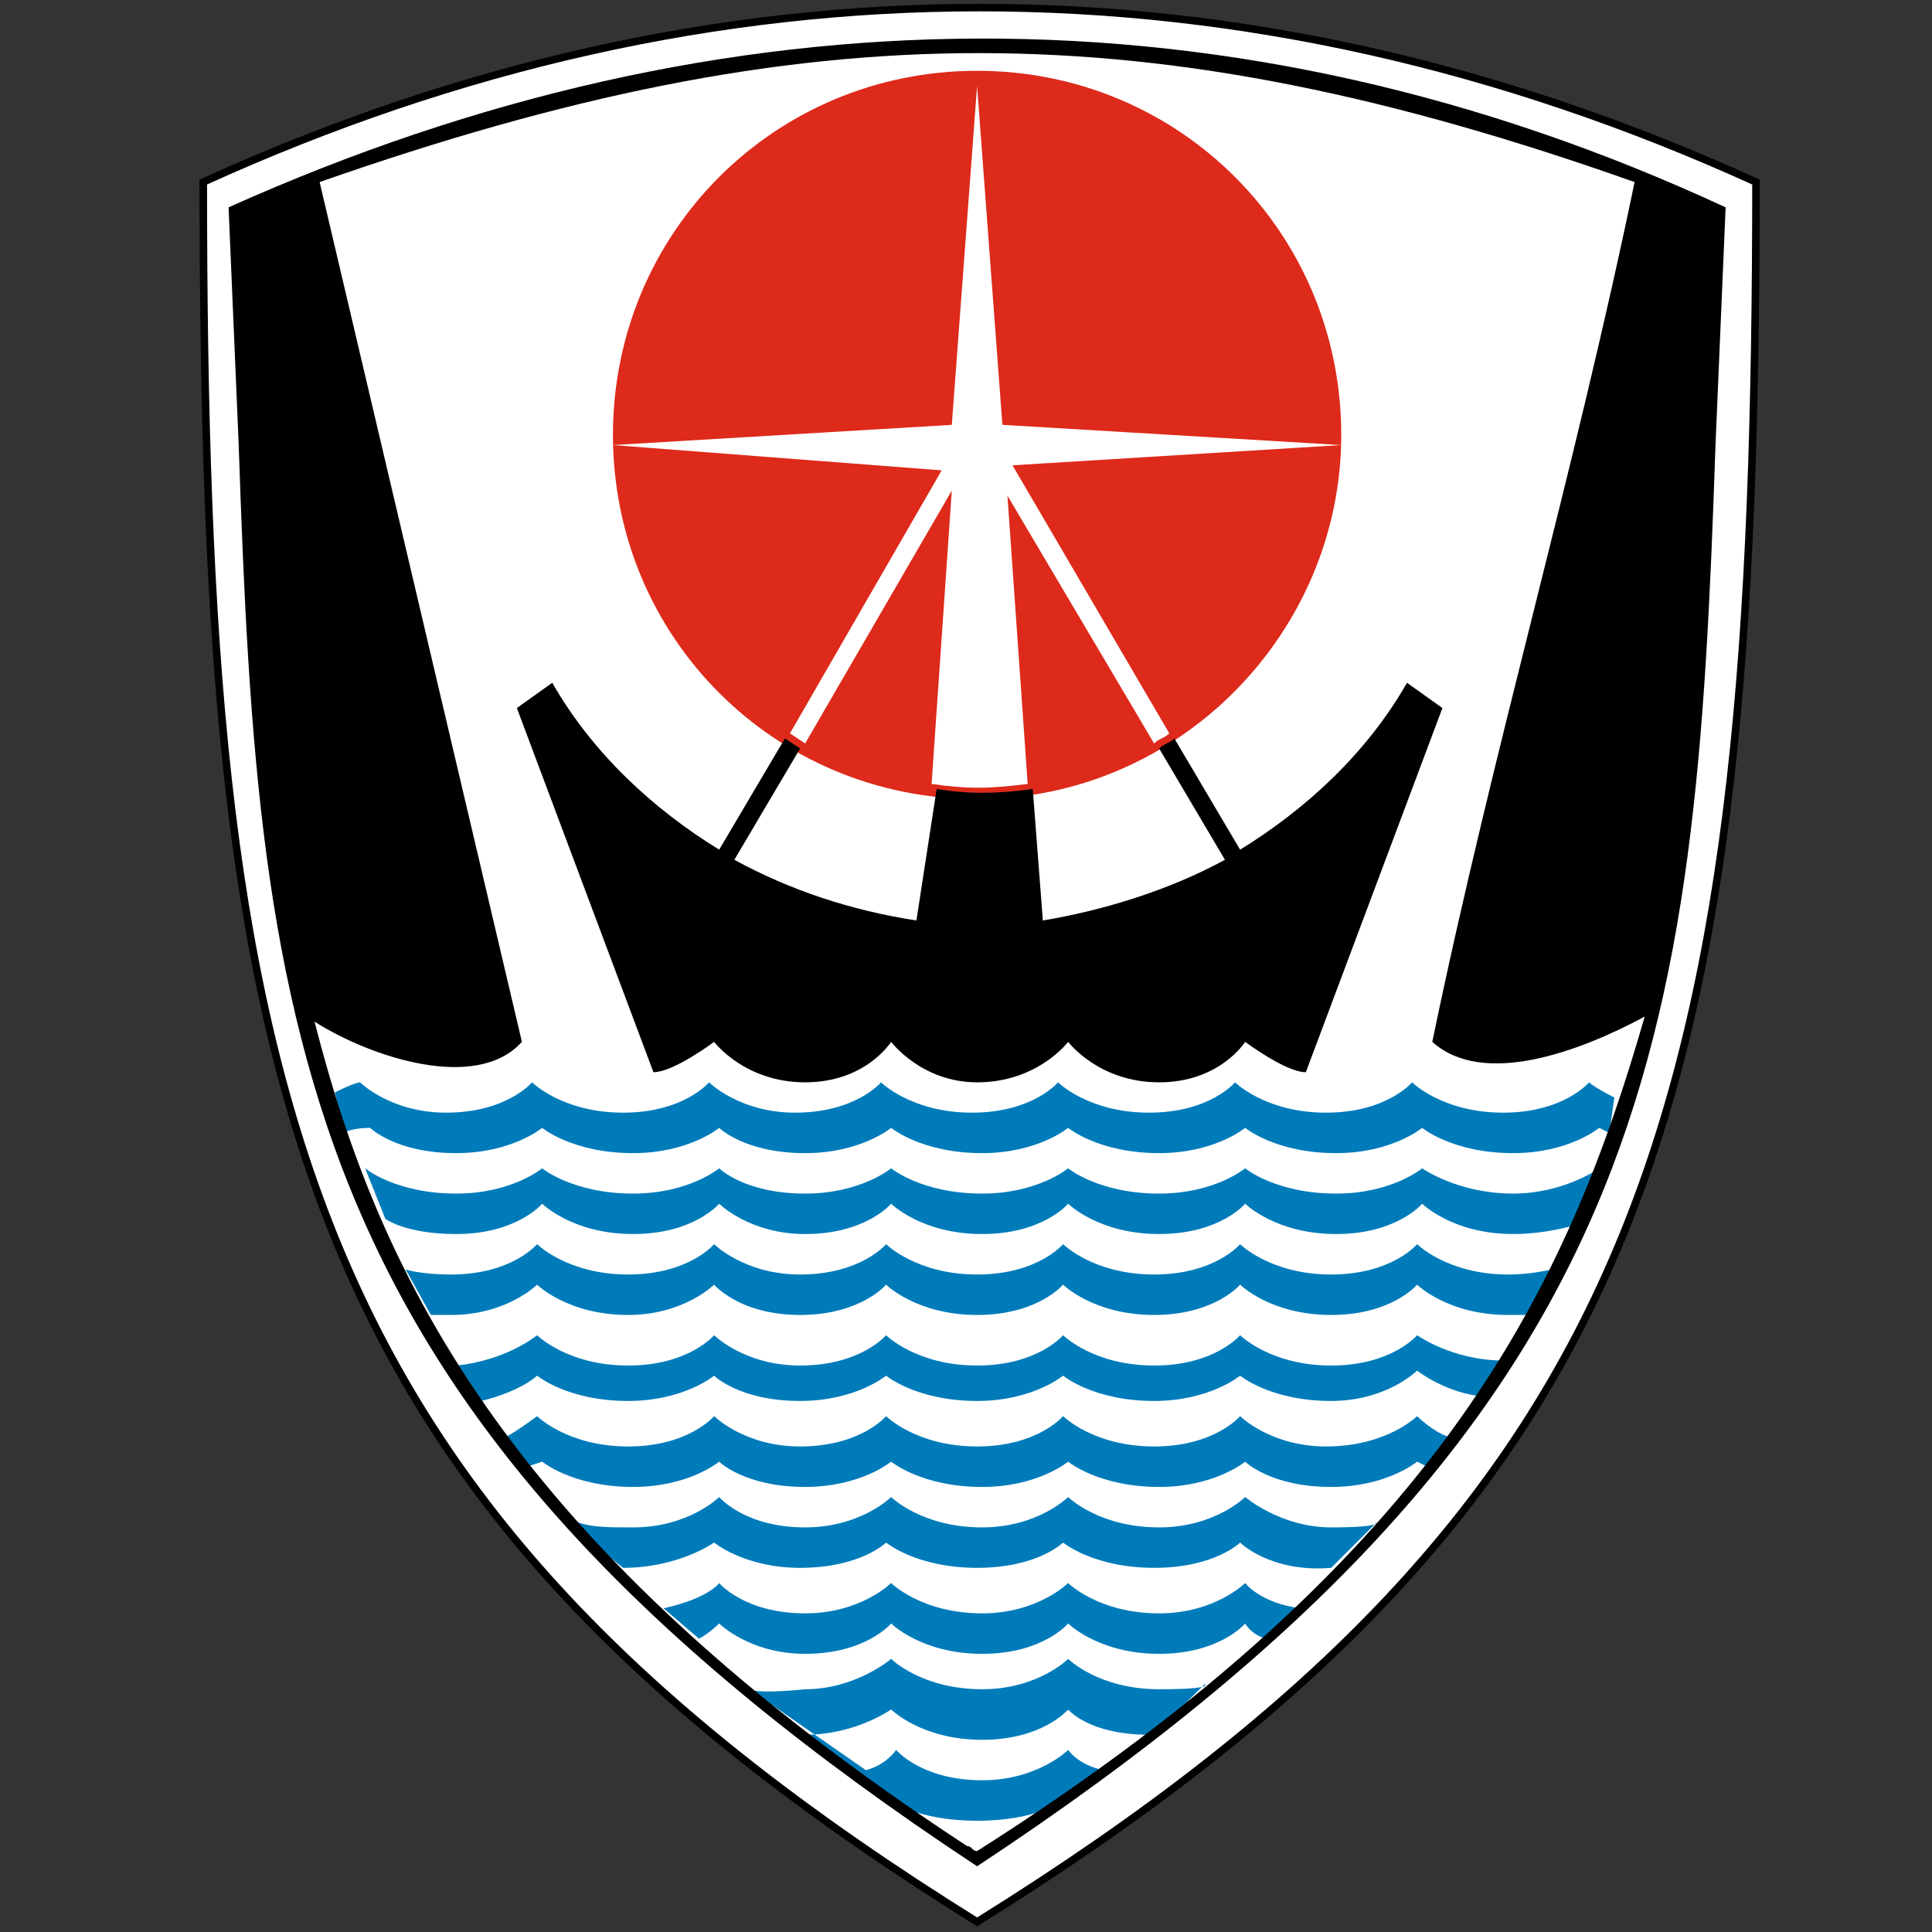<svg width="80" height="80" viewBox="0 0 80 80" fill="none" xmlns="http://www.w3.org/2000/svg">
<rect x="0" y="0" width="80" height="80" fill="#333333" stroke="none"/>
<path fill-rule="evenodd" clip-rule="evenodd" d="M8.418 7.539C29.57 -2.094 51.559 -2.094 72.711 7.539C72.711 45.445 68.732 61.989 40.46 79.581C12.188 61.989 8.418 45.445 8.418 7.539Z" fill="white"/>
<path d="M8.418 7.539C29.57 -2.094 51.559 -2.094 72.711 7.539C72.711 45.445 68.732 61.989 40.46 79.581C12.188 61.989 8.418 45.445 8.418 7.539Z" stroke="black" stroke-width="0.311"/>
<path fill-rule="evenodd" clip-rule="evenodd" d="M66.638 46.911C66.219 46.702 66.219 46.702 66.219 46.702C66.219 46.702 64.963 47.749 62.659 47.749C60.146 47.749 58.889 46.702 58.889 46.702C58.889 46.702 57.633 47.749 55.329 47.749C52.816 47.749 51.56 46.702 51.56 46.702C51.56 46.702 50.303 47.749 47.999 47.749C45.486 47.749 44.23 46.702 44.23 46.702C44.23 46.702 42.973 47.749 40.67 47.749C38.157 47.749 36.9 46.702 36.9 46.702C36.9 46.702 35.643 47.749 33.34 47.749C30.827 47.749 29.779 46.702 29.779 46.702C29.779 46.702 28.523 47.749 26.219 47.749C23.706 47.749 22.45 46.702 22.45 46.702C22.45 46.702 21.193 47.749 18.89 47.749C16.376 47.749 15.329 46.702 15.329 46.702C15.329 46.702 14.492 46.702 14.282 46.911L13.863 45.236C14.701 44.817 14.91 44.817 14.91 44.817C14.91 44.817 16.167 46.073 18.471 46.073C20.984 46.073 22.031 44.817 22.031 44.817C22.031 44.817 23.287 46.073 25.8 46.073C28.314 46.073 29.361 44.817 29.361 44.817C29.361 44.817 30.617 46.073 32.921 46.073C35.434 46.073 36.481 44.817 36.481 44.817C36.481 44.817 37.738 46.073 40.251 46.073C42.764 46.073 43.811 44.817 43.811 44.817C43.811 44.817 45.068 46.073 47.581 46.073C50.094 46.073 51.141 44.817 51.141 44.817C51.141 44.817 52.397 46.073 54.91 46.073C57.423 46.073 58.471 44.817 58.471 44.817C58.471 44.817 59.727 46.073 62.24 46.073C64.753 46.073 65.8 44.817 65.8 44.817C65.8 44.817 66.01 45.026 66.848 45.445L66.638 46.911ZM66.219 48.377C66.219 48.377 64.753 49.424 62.659 49.424C60.355 49.424 58.889 48.377 58.889 48.377C58.889 48.377 57.633 49.424 55.329 49.424C52.816 49.424 51.56 48.377 51.56 48.377C51.56 48.377 50.303 49.424 47.999 49.424C45.486 49.424 44.23 48.377 44.23 48.377C44.23 48.377 42.973 49.424 40.67 49.424C38.157 49.424 36.9 48.377 36.9 48.377C36.9 48.377 35.643 49.424 33.34 49.424C30.827 49.424 29.779 48.377 29.779 48.377C29.779 48.377 28.523 49.424 26.219 49.424C23.706 49.424 22.45 48.377 22.45 48.377C22.45 48.377 21.193 49.424 18.89 49.424C16.376 49.424 15.12 48.377 15.12 48.377L15.957 50.471C15.957 50.471 16.795 51.099 18.89 51.099C21.402 51.099 22.45 49.843 22.45 49.843C22.45 49.843 23.706 51.099 26.219 51.099C28.732 51.099 29.779 49.843 29.779 49.843C29.779 49.843 31.036 51.099 33.34 51.099C35.853 51.099 36.9 49.843 36.9 49.843C36.9 49.843 38.157 51.099 40.67 51.099C43.183 51.099 44.23 49.843 44.23 49.843C44.23 49.843 45.486 51.099 47.999 51.099C50.513 51.099 51.56 49.843 51.56 49.843C51.56 49.843 52.816 51.099 55.329 51.099C57.842 51.099 58.889 49.843 58.889 49.843C58.889 49.843 60.146 51.099 62.659 51.099C64.125 51.099 65.382 50.681 65.382 50.681L66.219 48.377ZM63.287 54.45C63.287 54.45 63.078 54.45 62.45 54.45C59.937 54.45 58.68 53.194 58.68 53.194C58.68 53.194 57.633 54.45 55.12 54.45C52.607 54.45 51.35 53.194 51.35 53.194C51.35 53.194 50.303 54.45 47.79 54.45C45.277 54.45 44.02 53.194 44.02 53.194C44.02 53.194 42.973 54.45 40.46 54.45C37.947 54.45 36.691 53.194 36.691 53.194C36.691 53.194 35.643 54.45 33.13 54.45C30.617 54.45 29.57 53.194 29.57 53.194C29.57 53.194 28.314 54.45 26.01 54.45C23.497 54.45 22.24 53.194 22.24 53.194C22.24 53.194 20.984 54.45 18.68 54.45C18.261 54.45 17.842 54.45 17.842 54.45L16.795 52.566C16.795 52.566 17.424 52.775 18.68 52.775C21.193 52.775 22.24 51.518 22.24 51.518C22.24 51.518 23.497 52.775 26.01 52.775C28.523 52.775 29.57 51.518 29.57 51.518C29.57 51.518 30.827 52.775 33.13 52.775C35.643 52.775 36.691 51.518 36.691 51.518C36.691 51.518 37.947 52.775 40.46 52.775C42.973 52.775 44.02 51.518 44.02 51.518C44.02 51.518 45.277 52.775 47.79 52.775C50.303 52.775 51.35 51.518 51.35 51.518C51.35 51.518 52.607 52.775 55.12 52.775C57.633 52.775 58.68 51.518 58.68 51.518C58.68 51.518 59.937 52.775 62.45 52.775C63.497 52.775 64.125 52.566 64.335 52.566L63.287 54.45ZM62.24 56.335L61.193 57.801C59.727 57.592 58.68 56.754 58.68 56.754C58.68 56.754 57.423 58.011 55.12 58.011C52.607 58.011 51.35 56.963 51.35 56.963C51.35 56.963 50.094 58.011 47.79 58.011C45.277 58.011 44.02 56.963 44.02 56.963C44.02 56.963 42.764 58.011 40.46 58.011C37.947 58.011 36.691 56.963 36.691 56.963C36.691 56.963 35.434 58.011 33.13 58.011C30.617 58.011 29.57 56.963 29.57 56.963C29.57 56.963 28.314 58.011 26.01 58.011C23.497 58.011 22.24 56.963 22.24 56.963C22.24 56.963 21.612 57.592 19.937 58.011C19.518 57.382 19.308 56.963 18.89 56.544C20.984 56.335 22.24 55.288 22.24 55.288C22.24 55.288 23.497 56.544 26.01 56.544C28.523 56.544 29.57 55.288 29.57 55.288C29.57 55.288 30.827 56.544 33.13 56.544C35.643 56.544 36.691 55.288 36.691 55.288C36.691 55.288 37.947 56.544 40.46 56.544C42.973 56.544 44.02 55.288 44.02 55.288C44.02 55.288 45.277 56.544 47.79 56.544C50.303 56.544 51.35 55.288 51.35 55.288C51.35 55.288 52.607 56.544 55.12 56.544C57.633 56.544 58.68 55.288 58.68 55.288C58.68 55.288 60.146 56.335 62.24 56.335ZM20.984 59.477C21.402 59.267 22.24 58.639 22.24 58.639C22.24 58.639 23.497 59.895 26.01 59.895C28.523 59.895 29.57 58.639 29.57 58.639C29.57 58.639 30.827 59.895 33.13 59.895C35.643 59.895 36.691 58.639 36.691 58.639C36.691 58.639 37.947 59.895 40.46 59.895C42.973 59.895 44.02 58.639 44.02 58.639C44.02 58.639 45.277 59.895 47.79 59.895C50.303 59.895 51.35 58.639 51.35 58.639C51.35 58.639 52.607 59.895 54.91 59.895C57.423 59.895 58.68 58.639 58.68 58.639C58.68 58.639 59.308 59.267 59.937 59.477L59.099 60.733C58.68 60.524 58.68 60.524 58.68 60.524C58.68 60.524 57.423 61.571 55.12 61.571C52.607 61.571 51.56 60.524 51.56 60.524C51.56 60.524 50.303 61.571 47.999 61.571C45.486 61.571 44.23 60.524 44.23 60.524C44.23 60.524 42.973 61.571 40.67 61.571C38.157 61.571 36.9 60.524 36.9 60.524C36.9 60.524 35.643 61.571 33.34 61.571C30.827 61.571 29.779 60.524 29.779 60.524C29.779 60.524 28.523 61.571 26.219 61.571C23.706 61.571 22.45 60.524 22.45 60.524L21.821 60.733C21.402 60.105 21.193 59.895 20.984 59.477ZM23.916 63.037C24.544 63.874 24.753 64.084 25.8 64.921C28.104 64.921 29.57 63.874 29.57 63.874C29.57 63.874 30.827 64.921 33.13 64.921C35.643 64.921 36.691 63.874 36.691 63.874C36.691 63.874 37.947 64.921 40.46 64.921C42.973 64.921 44.02 63.874 44.02 63.874C44.02 63.874 45.277 64.921 47.79 64.921C50.303 64.921 51.35 63.874 51.35 63.874C51.35 63.874 52.607 65.131 55.12 64.921L57.005 63.037C57.005 63.037 57.214 63.246 55.12 63.246C53.026 63.246 51.56 61.989 51.56 61.989C51.56 61.989 50.303 63.246 47.999 63.246C45.486 63.246 44.23 61.989 44.23 61.989C44.23 61.989 42.973 63.246 40.67 63.246C38.157 63.246 36.9 61.989 36.9 61.989C36.9 61.989 35.643 63.246 33.34 63.246C30.827 63.246 29.779 61.989 29.779 61.989C29.779 61.989 28.523 63.246 26.219 63.246C25.172 63.246 24.544 63.246 23.916 63.037ZM52.397 67.853L53.863 66.597C52.188 66.387 51.56 65.55 51.56 65.55C51.56 65.55 50.303 66.806 47.999 66.806C45.486 66.806 44.23 65.55 44.23 65.55C44.23 65.55 42.973 66.806 40.67 66.806C38.157 66.806 36.9 65.55 36.9 65.55C36.9 65.55 35.643 66.806 33.34 66.806C30.827 66.806 29.779 65.55 29.779 65.55C29.779 65.55 29.361 66.178 27.476 66.597L28.942 67.853C29.361 67.644 29.779 67.225 29.779 67.225C29.779 67.225 31.036 68.482 33.34 68.482C35.853 68.482 36.9 67.225 36.9 67.225C36.9 67.225 38.157 68.482 40.67 68.482C43.183 68.482 44.23 67.225 44.23 67.225C44.23 67.225 45.486 68.482 47.999 68.482C50.513 68.482 51.56 67.225 51.56 67.225C51.56 67.225 51.769 67.644 52.397 67.853ZM31.036 69.948C32.293 70.995 32.502 71.414 33.34 71.832C35.434 71.832 36.9 70.785 36.9 70.785C36.9 70.785 38.157 72.042 40.67 72.042C43.183 72.042 44.23 70.785 44.23 70.785C44.23 70.785 45.068 71.832 47.581 71.832C48.837 70.785 48.418 71.204 49.884 69.738C49.884 69.738 50.303 69.948 47.999 69.948C45.486 69.948 44.23 68.691 44.23 68.691C44.23 68.691 42.973 69.948 40.67 69.948C38.157 69.948 36.9 68.691 36.9 68.691C36.9 68.691 35.434 69.948 33.34 69.948C31.245 70.157 31.036 69.948 31.036 69.948L35.434 73.298L36.9 74.555C36.9 74.555 37.947 75.393 40.46 75.393C42.973 75.393 44.02 74.555 44.02 74.555L45.696 73.298C44.649 73.089 44.23 72.461 44.23 72.461C44.23 72.461 42.973 73.717 40.67 73.717C38.157 73.717 37.109 72.461 37.109 72.461C37.109 72.461 36.691 73.089 35.853 73.298L31.036 69.948Z" fill="#007BBA"/>
<path fill-rule="evenodd" clip-rule="evenodd" d="M40.459 2.932C48.836 2.932 55.538 9.634 55.538 18.011C55.538 26.178 48.836 33.089 40.459 33.089C32.082 33.089 25.381 26.387 25.381 18.011C25.381 9.634 32.082 2.932 40.459 2.932Z" fill="#DD2A1B"/>
<path fill-rule="evenodd" clip-rule="evenodd" d="M37.947 38.115C35.224 37.696 32.711 36.859 30.408 35.602L33.13 30.995L32.502 30.576L29.779 35.183C27.057 33.508 24.544 31.204 22.868 28.272L21.402 29.319L27.057 44.398C27.895 44.398 29.57 43.141 29.57 43.141C29.57 43.141 30.826 44.817 33.34 44.817C35.853 44.817 36.9 43.141 36.9 43.141C36.9 43.141 38.156 44.817 40.46 44.817C42.973 44.817 44.23 43.141 44.23 43.141C44.23 43.141 45.486 44.817 47.999 44.817C50.512 44.817 51.559 43.141 51.559 43.141C51.559 43.141 53.235 44.398 54.072 44.398L59.727 29.319L58.261 28.272C56.586 31.204 54.072 33.508 51.35 35.183L48.627 30.576C48.418 30.785 48.209 30.785 47.999 30.995L50.722 35.602C48.418 36.859 45.696 37.696 43.182 38.115L42.764 32.67C41.298 32.88 40.041 32.88 38.785 32.67L37.947 38.115Z" fill="black"/>
<path fill-rule="evenodd" clip-rule="evenodd" d="M9.465 8.586L9.884 18.429C10.721 43.141 12.187 58.639 40.46 77.278C68.732 58.639 70.198 43.141 71.035 18.429L71.454 8.586C51.14 -0.838 29.988 -0.628 9.465 8.586ZM40.46 76.649C40.25 76.649 40.25 76.44 40.041 76.44C21.193 64.084 15.748 52.984 13.025 42.304C15.329 43.77 19.727 45.236 21.611 43.141L13.235 7.539C33.549 0.419 47.58 0.419 67.685 7.539C65.172 19.686 61.821 30.995 59.308 43.141C61.402 45.026 65.381 43.56 68.104 42.094C64.962 52.984 59.936 64.293 40.46 76.649Z" fill="black"/>
<path fill-rule="evenodd" clip-rule="evenodd" d="M38.993 19.476L25.381 18.429L39.412 17.592L40.459 3.56L41.507 17.592L55.538 18.429L41.925 19.267L48.417 30.366C48.208 30.576 47.999 30.576 47.789 30.785L41.716 20.523L42.554 32.461C40.878 32.67 40.041 32.67 38.575 32.461L39.412 20.314L33.339 30.785L32.711 30.366L38.993 19.476Z" fill="white"/>
</svg>
